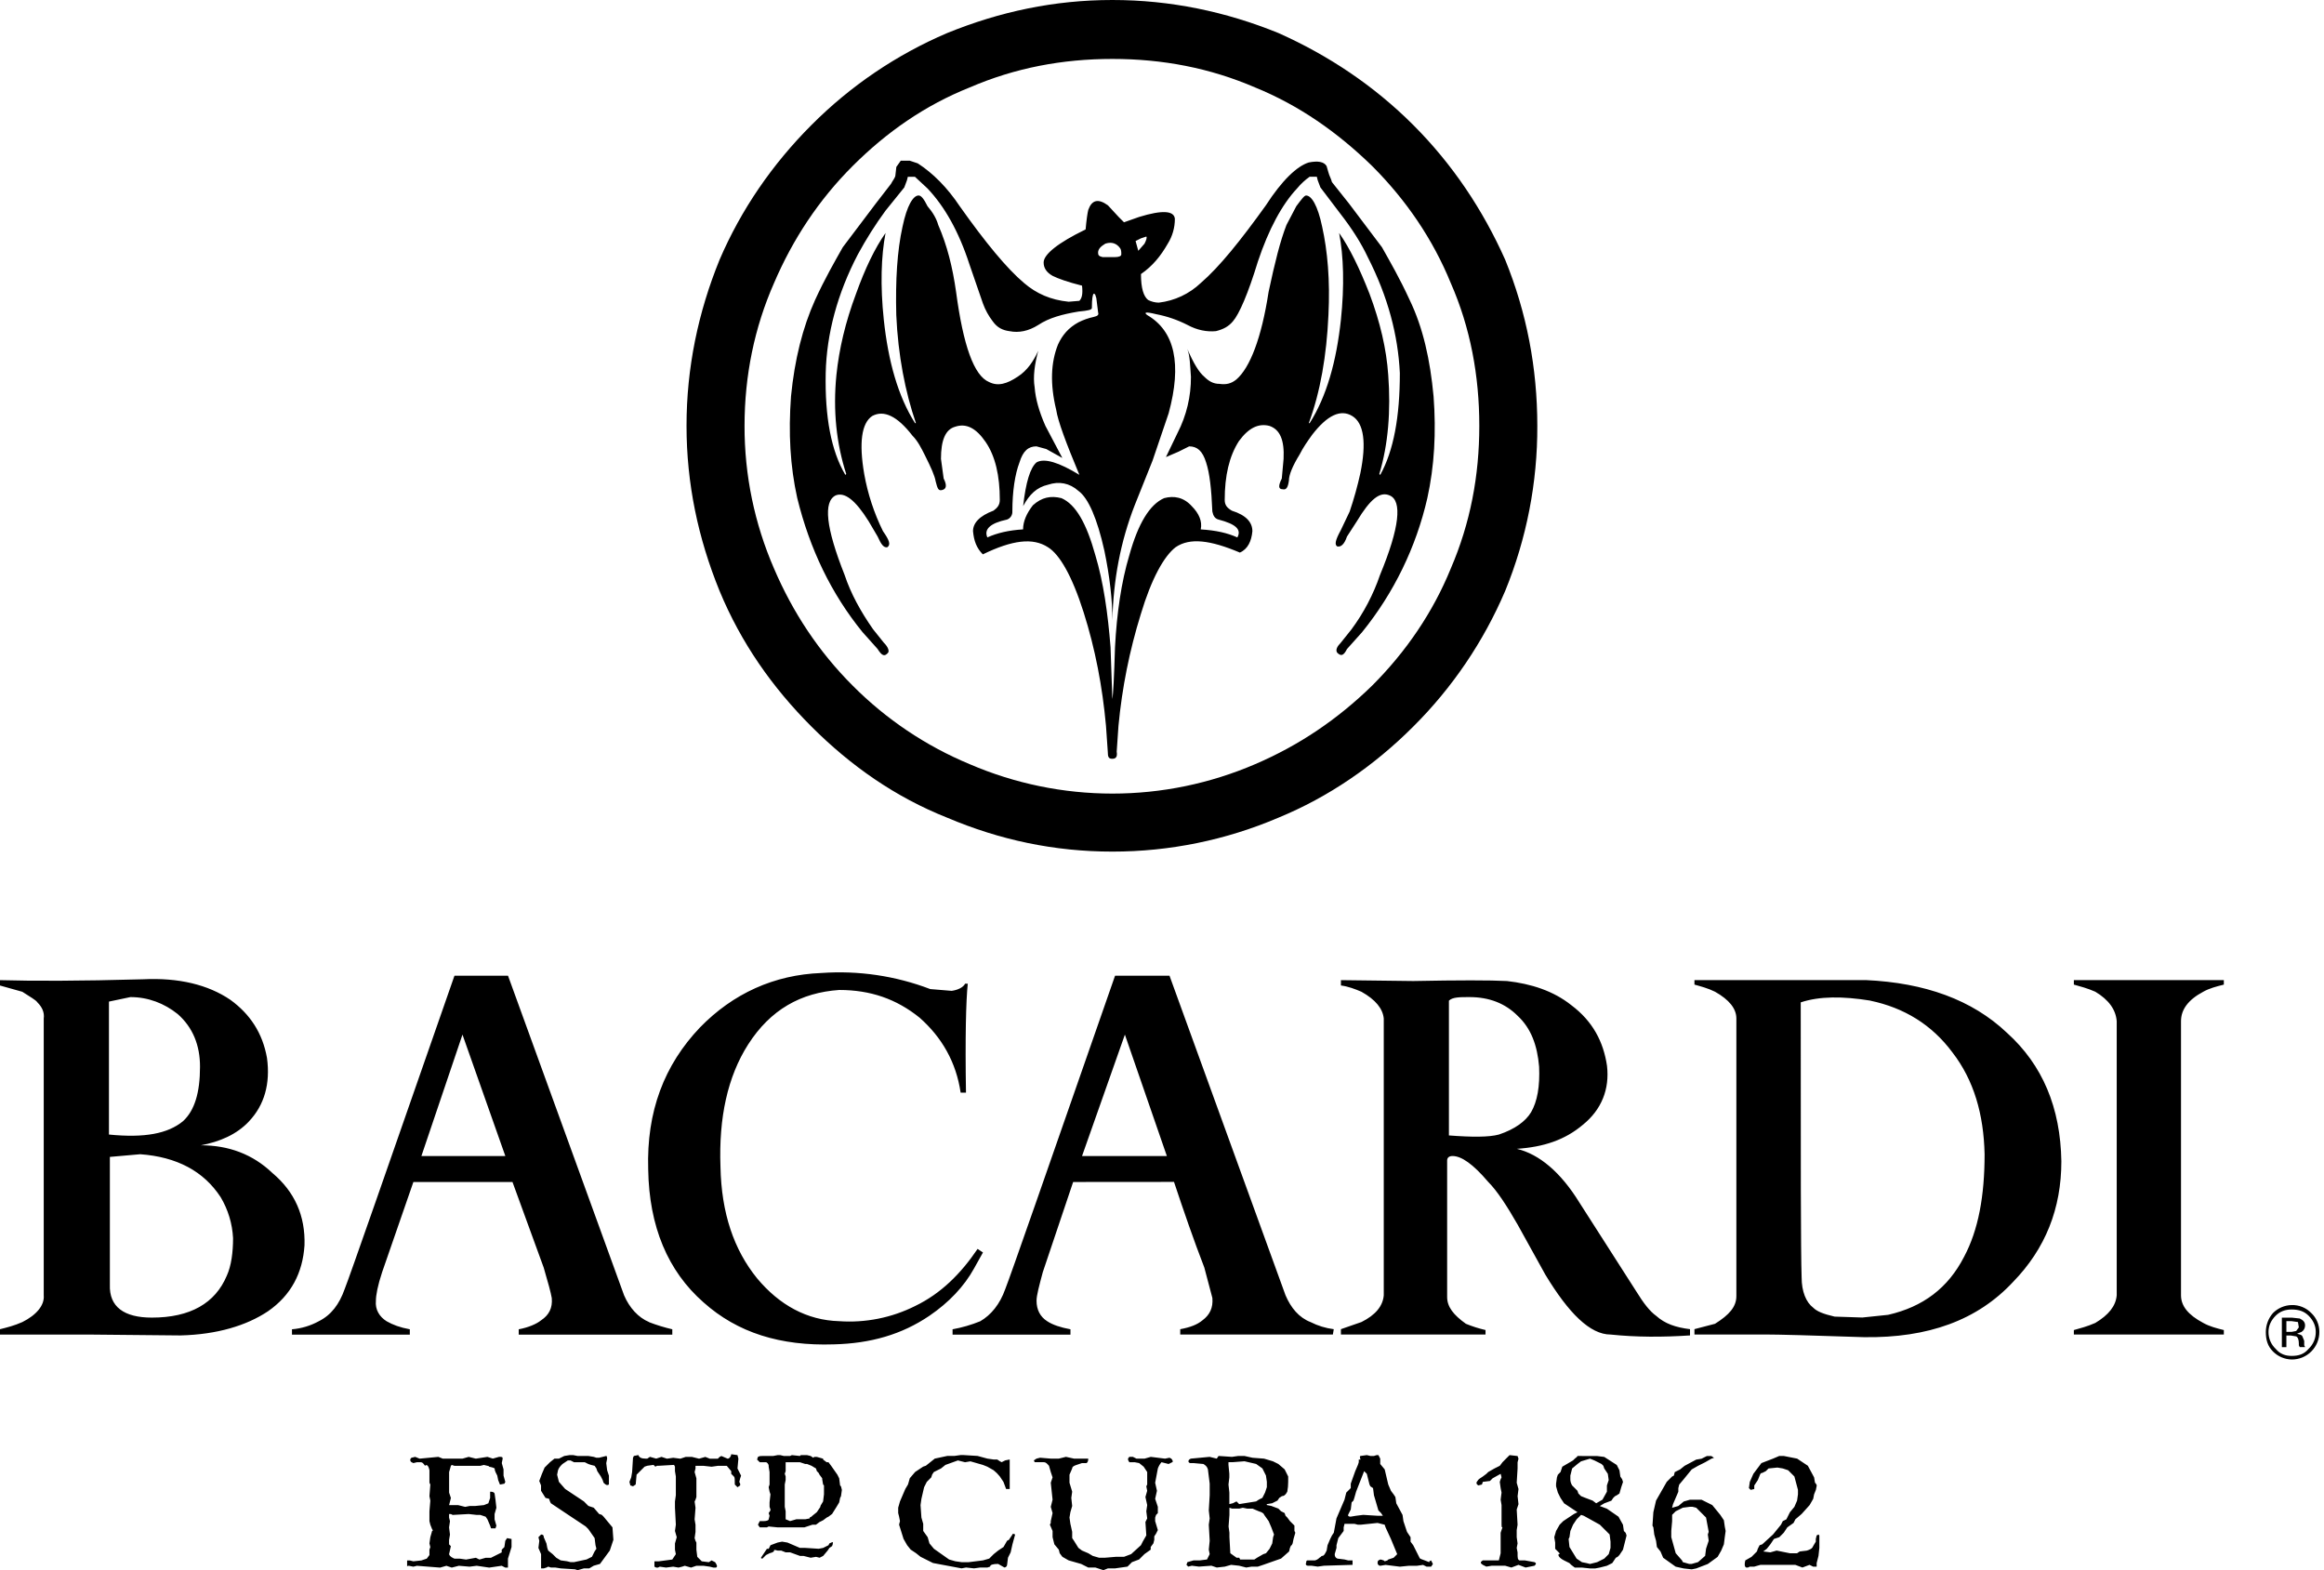 <svg width="296" height="200" viewBox="0 0 296 200" fill="none" xmlns="http://www.w3.org/2000/svg">
<path fill-rule="evenodd" clip-rule="evenodd" d="M106.092 196.48C106.092 196.366 105.866 196.48 105.636 196.592L105.523 196.821L104.842 197.163L104.273 197.273L102.567 197.163H101.884L100.293 196.48L99.611 196.366L99.042 196.48L98.135 196.821L97.908 197.276H97.68L96.997 198.298C96.886 198.414 96.886 198.525 97.113 198.525L97.567 198.072L98.024 197.842C98.479 197.731 98.591 197.615 98.591 197.504C98.591 197.393 98.591 197.39 99.046 197.504H99.502L100.07 197.731H100.639L101.89 198.184H102.344L103.252 198.415L103.935 198.301L104.388 198.415L104.843 198.184L105.412 197.505L105.639 197.164L105.98 196.934C106.047 196.792 106.085 196.637 106.091 196.48H106.092ZM52.423 185.677C52.371 185.705 52.328 185.746 52.299 185.797C52.269 185.847 52.253 185.904 52.253 185.963C52.253 186.021 52.269 186.079 52.299 186.129C52.328 186.179 52.371 186.221 52.423 186.249L52.65 186.36L53.106 186.249H53.561C53.79 186.249 53.903 186.36 54.13 186.703C54.356 186.475 54.584 186.703 54.697 187.271V188.863L54.81 189.089L54.696 190.571L54.809 191.138L54.696 192.502V193.756L54.809 194.21L55.035 194.777C55.15 194.891 55.15 195.008 55.035 195.008L54.809 195.802L54.696 196.597L54.809 197.052L54.696 197.394V198.076L54.355 198.529L53.672 198.76L52.648 198.871L52.194 198.76H51.853V199.555C51.853 199.44 51.967 199.44 52.079 199.44L52.647 199.555L53.102 199.44L56.059 199.671L56.856 199.44L57.197 199.555L57.538 199.67L58.445 199.439L59.81 199.553L60.717 199.439L62.308 199.67L63.9 199.439L64.356 199.67H64.697V198.529L65.153 197.052V196.029L64.584 195.918L64.357 196.259L64.243 197.054L63.902 197.395V197.736L62.538 198.419H61.863L61.066 198.646L60.611 198.419L59.36 198.646L58.563 198.532H57.88C57.653 198.42 57.312 198.305 57.198 197.963L57.425 196.94L57.198 196.712V196.145L57.311 195.462L57.198 194.554L57.311 193.759L57.198 193.304V192.848H57.425L57.652 192.963L59.7 192.848L60.721 192.963H61.176L61.857 193.19L62.086 193.531L62.426 194.329L62.54 194.67H63.108L63.223 194.329L62.994 193.531V192.848L63.223 192.053L63.108 191.029L62.994 190.235C62.881 190.007 62.653 190.007 62.426 190.007V190.803L62.2 191.484L61.631 191.712L60.495 191.826H59.812L59.245 191.937L58.338 191.71H57.201L57.428 190.803L57.201 190.12V187.506L57.428 186.707L57.541 186.597L57.881 186.707H61.176L61.632 186.597L62.087 186.707C62.201 186.707 62.201 186.707 62.314 186.821C62.883 186.933 63.111 187.048 62.997 187.164L63.111 187.504L63.337 187.958L63.451 188.526L63.678 189.095L64.247 188.983L64.361 188.756L64.134 187.958V187.164L63.91 186.359L64.023 185.79C64.023 185.563 63.91 185.563 63.567 185.563L62.77 185.79L62.083 185.568L60.605 185.795L59.698 185.568L58.901 185.795H56.4L55.833 185.568L53.444 185.795L52.882 185.568L52.425 185.677H52.423ZM77.212 185.452L76.305 185.678H75.964L75.623 185.568L74.94 185.454H73.573L73.005 185.343H72.549L71.867 185.454L71.184 185.795H70.617L70.048 186.25L69.366 186.929L69.024 187.727L68.683 188.634L68.91 189.202V189.885L69.479 190.792L69.934 190.906L70.048 191.244L70.163 191.474L72.549 193.067L74.597 194.427L74.938 194.77L75.734 195.909L75.847 196.816L75.961 197.269L75.734 197.61L75.394 198.293L74.711 198.634L73.119 198.975H72.663L72.208 198.861L71.411 198.751L70.844 198.411L70.617 198.182L70.387 197.954L69.82 197.5L69.706 197.159L69.6 196.597L69.259 195.802C69.259 195.46 69.031 195.46 68.916 195.46L68.576 195.802L68.69 196.257L68.576 197.164L68.916 197.959V199.773H69.259L69.6 199.663L69.826 199.549L70.167 199.663H70.736L71.418 199.773L73.232 199.889L73.574 199.999L74.371 199.772H75.053L75.621 199.431L76.418 199.204L77.668 197.5L78.124 196.134L78.009 194.543L76.874 193.178L76.644 192.951L76.303 192.837L75.621 192.042L74.939 191.815L74.371 191.243L71.983 189.656L71.186 188.748L70.959 187.841L71.072 187.272C71.183 186.932 71.412 186.705 71.639 186.478L72.322 186.022H72.663L73.118 186.252H74.483L74.939 186.479L75.28 186.593L75.736 186.705L75.963 187.046L76.077 187.388L76.531 188.069L76.76 188.523L76.874 188.865C77.215 189.206 77.329 189.206 77.555 189.092V187.955L77.329 187.272L77.215 186.365L77.329 185.796C77.329 185.796 77.325 185.452 77.212 185.452ZM84.262 185.567L83.92 185.677L83.579 185.791L82.782 185.564L82.441 185.791H82.214C81.758 185.791 81.417 185.677 81.307 185.338L80.738 185.449L80.624 185.676L80.511 187.498L80.397 188.177L80.171 188.748L80.283 189.202L80.624 189.316L80.966 189.085L81.08 187.835L82.102 186.814L82.444 186.7L83.239 186.588L83.466 186.815L83.694 186.701H83.921L85.853 186.589L85.967 186.816V187.385L86.08 188.067V190.453L85.967 191.247V192.045L86.08 194.206L85.967 195.004L86.194 195.8L85.967 196.594V197.393L86.08 197.96L85.627 198.643L83.921 198.87H83.352V199.553L83.582 199.667H83.808L84.036 199.553L84.833 199.667L85.741 199.553L86.422 199.667L86.879 199.553L87.219 199.439L88.014 199.668L88.697 199.439H89.604L90.4 199.553L90.856 199.667H91.197C91.423 199.553 91.309 199.326 91.084 198.984L90.629 198.757L90.287 198.984L89.38 198.87L88.811 198.302L88.698 197.395V196.488L88.585 196.261L88.471 195.919L88.585 195.121V194.214L88.471 193.531L88.585 192.053L88.471 191.255L88.585 191.028L88.698 190.687V188.3L88.471 187.504L88.585 187.049V186.709H89.609L90.633 186.823L91.43 186.709H92.568L93.135 187.39V187.731L93.478 188.073C93.591 188.183 93.591 188.414 93.591 189.093L93.932 189.434L94.273 189.207V188.98L94.16 188.754L94.273 188.299L94.388 187.957L93.932 187.049L94.046 185.799L93.932 185.344L93.135 185.23C93.135 185.457 92.909 185.799 92.68 185.799L91.883 185.457L91.657 185.572L91.43 185.799H90.402L89.835 185.572L89.037 185.799L88.13 185.572H87.335L86.652 185.799L85.745 185.684L84.949 185.799L84.27 185.572L84.262 185.567ZM97.678 185.452H97.224C96.883 185.452 96.768 185.452 96.541 185.566L96.427 185.908L96.768 186.249H97.564C97.676 186.249 97.904 186.475 97.904 186.702V186.816L98.017 187.499V189.088L97.904 189.429L98.017 190L98.131 190.339L98.017 191.361V191.931L98.131 192.272V192.386L97.904 192.728L98.017 193.069L97.904 193.523C97.904 193.637 97.676 193.753 97.223 193.753H96.767L96.54 194.207L96.767 194.548H97.674L97.902 194.434L99.038 194.548H102.451L103.475 194.207H103.929L104.383 193.866L104.612 193.755L104.839 193.641L105.294 193.3L105.521 193.185L105.977 192.844L106.545 191.937L106.885 191.369L107.001 190.801L107.115 190.574L107.228 189.776L107.115 189.321L107.001 189.207L106.885 188.3L106.659 187.844L105.863 186.707L105.521 186.254H105.294L104.839 185.913V185.799L104.042 185.572H103.701L103.589 185.682L103.246 185.455L102.792 185.344H101.998L101.883 185.455L100.859 185.344L100.632 185.455H99.837L99.381 185.344H99.04L98.471 185.455H97.676L97.678 185.452ZM100.066 187.385V186.249H101.88L102.563 186.475H102.79L103.358 186.702L103.927 187.044L104.04 187.385L104.266 187.612L104.379 187.839L104.72 188.294V188.409L104.834 189.088L104.947 189.202V190.339L104.834 191.246L104.493 191.817V191.929L104.037 192.61L103.469 193.067L103.357 193.177L103.13 193.292V193.406L102.562 193.516H101.428L100.632 193.747L100.065 193.516V192.494L99.952 191.925V189.08L100.065 188.511V188.058L99.952 187.717L100.066 187.385ZM118.714 187.839L118.94 187.5L119.848 187.046L120.417 186.592L122.008 186.02L122.915 186.25L123.598 186.136L125.19 186.592L125.757 186.819L126.554 187.272C126.85 187.507 127.117 187.775 127.351 188.071L127.806 188.754L128.147 189.661H128.603V185.903L128.035 186.014L127.581 186.243L127.353 186.129L127.012 185.903H126.556L125.759 185.789L124.509 185.448L122.695 185.336H122.354L121.558 185.448H120.651L119.06 185.789L117.923 186.696L117.582 186.81L116.558 187.491L115.877 188.287L115.65 189.082L115.308 189.653L114.626 191.242L114.399 192.04V192.723L114.513 193.177L114.626 193.748L114.513 194.202L115.081 196.016L115.537 196.815L115.992 197.383L116.675 197.837L117.243 198.292L118.834 199.088L122.473 199.769L123.042 199.659L124.063 199.769L124.86 199.659H125.768L126.108 199.545C126.108 199.318 126.449 199.203 127.132 199.203L127.929 199.659C128.018 199.654 128.101 199.616 128.164 199.553C128.227 199.49 128.265 199.407 128.27 199.318L128.383 198.411L128.724 197.728L128.953 196.704L129.294 195.454C129.067 195.34 128.953 195.34 128.953 195.454L128.724 195.796L128.497 196.137L128.27 196.251L127.814 197.047L127.132 197.501L126.565 197.955L125.996 198.524L125.199 198.753L123.384 198.98H122.477L121.68 198.866L120.884 198.639L118.952 197.275L118.383 196.593L118.155 195.797L117.587 195.003V194.096L117.358 193.301L117.245 191.71L117.358 190.914L117.7 189.433L118.041 188.754L118.609 188.183L118.725 187.835L118.714 187.839ZM147.935 186.249L148.842 186.475L149.296 186.249C149.41 186.249 149.41 186.018 149.184 185.794L148.957 185.678L148.387 185.794L146.573 185.567L145.776 185.794H144.752L144.297 185.567H143.841C143.614 185.794 143.614 185.908 143.841 186.249H144.524L145.092 186.36L145.661 186.815L146.115 187.498V189.088L146.001 189.317L146.115 189.886L145.889 190.681L146.115 191.705L146.001 192.5L146.115 193.407L145.889 193.861L146.001 195.569L145.546 196.364L145.318 196.82L144.069 197.955L143.162 198.297H142.138L140.773 198.411H139.97L139.176 198.18L138.607 197.84L137.81 197.501L137.355 197.161L136.787 196.253L136.56 195.913V195.116L136.332 194.092L136.218 193.297L136.332 192.614L136.56 191.82L136.448 190.796L136.56 190.002L136.218 188.861V187.837L136.56 187.043C136.56 186.816 136.787 186.702 137.128 186.589L137.81 186.359H138.379C138.605 186.247 138.605 185.905 138.605 185.791H136.791L135.767 185.564L134.86 185.791H133.836L132.472 185.676L132.015 185.791L131.675 186.018L131.789 186.247H132.925C133.266 186.247 133.38 186.474 133.608 186.702L133.835 187.5L134.062 188.18L133.949 188.52L133.835 188.861L134.062 191.022L133.835 191.929L134.062 192.728L133.835 193.751V193.978L133.722 194.206L134.063 195.004V195.798L134.29 196.706L134.857 197.387L134.97 197.842L135.312 198.297L136.108 198.752L137.701 199.207L138.608 199.662H139.515L140.539 200L141.107 199.773H142.014L143.605 199.546L144.174 198.977L145.081 198.637L145.764 197.954L146.561 197.386V197.045L146.902 196.589L147.016 196.135V195.69L147.243 195.348L147.47 194.894L147.129 193.757V193.302L147.243 192.962L147.47 192.735V191.931L147.129 190.911L147.357 189.888L147.129 188.865L147.47 187.051C147.573 186.759 147.729 186.488 147.931 186.252L147.935 186.249ZM151.574 186.361H152.029L153.279 186.475C153.62 186.702 153.733 186.816 153.847 187.158L154.074 188.973V190.45L153.96 192.384L154.074 193.406L153.96 194.202L154.074 196.251L153.96 197.387L154.074 197.955L153.733 198.638L152.826 198.752H152.03L151.232 198.979L151.115 199.318L151.342 199.545L151.797 199.431L152.704 199.545L154.297 199.431L154.978 199.662L156.002 199.548L156.797 199.321L157.82 199.431L158.728 199.662L159.411 199.548H160.205L160.888 199.321L163.164 198.521L164.188 197.614L164.298 197.161C164.412 196.93 164.412 196.818 164.528 196.818L164.639 196.589L164.754 196.02L164.981 195.226L164.867 194.999V194.316L164.298 193.748L163.957 193.292L163.73 193.065L163.619 192.724L163.164 192.494L162.822 192.157L161.914 191.815L161.345 191.701V191.587L162.028 191.475L162.708 191.134L162.938 190.794L163.279 190.567C163.506 190.567 163.733 190.451 163.958 189.998C164.035 189.585 164.073 189.167 164.072 188.747V188.066L163.619 187.158L162.82 186.475L162.137 186.135L161.001 185.794L159.523 185.68L158.502 185.452H157.706L156.908 185.566L155.204 185.452L154.973 185.792L154.066 185.566L151.679 185.792C151.346 185.906 151.232 186.247 151.574 186.359V186.361ZM158.283 192.048L158.851 192.162H159.539L160.333 192.5C160.79 192.614 161.016 192.841 161.016 192.955L161.584 193.753L161.926 194.549L162.267 195.456L162.153 195.797L162.041 196.593L161.701 197.276L161.244 197.844L160.904 197.958L160.109 198.414L159.767 198.641H157.953L157.839 198.414H157.498L156.702 197.842L156.588 195.796V195.228L156.477 194.43L156.588 192.953V192.045L156.929 192.159H157.836L158.29 192.049L158.283 192.048ZM156.575 187.719L156.465 186.583V186.242H157.033L158.51 186.128L159.987 186.469L160.786 187.038L161.239 187.945L161.355 188.743V189.422L161.128 190.105L160.786 190.787L160.331 191.015L159.989 191.242L157.83 191.583L157.489 191.242L157.034 191.471L156.579 191.583V190.117L156.468 189.093L156.575 188.186V187.719ZM174.544 185.452L174.089 185.341L173.293 185.452C173.179 185.452 173.179 185.678 173.293 185.908H173.062V186.249L172.952 186.589L172.611 187.385L172.042 188.977V189.544L171.702 189.886L171.471 190.113L171.244 191.02L170.22 193.411L169.883 195.226L169.653 195.567L169.426 196.021L169.084 196.82L168.97 197.501C168.743 197.955 168.633 198.18 168.402 198.18C168.291 198.18 168.291 198.295 168.061 198.411C167.906 198.575 167.71 198.693 167.492 198.752H166.585C166.47 198.752 166.357 198.752 166.357 199.09C166.243 199.204 166.357 199.431 166.585 199.431H167.04L167.834 199.545L168.634 199.431L172.27 199.321V198.752H171.703L171.247 198.638L170.339 198.524C170.113 198.412 169.997 198.297 169.997 197.955L170.224 197.161V196.82L170.455 195.913L171.138 195.005V194.55L171.248 194.094H172.499L172.955 194.21H173.296L175.456 193.983L176.363 194.21L176.475 194.55L177.157 196.028L177.956 197.96L177.5 198.416L176.818 198.643L176.706 198.757L176.366 198.869L176.25 198.757C176.136 198.757 176.024 198.643 175.797 198.643C175.567 198.757 175.456 198.757 175.456 199.097C175.461 199.186 175.498 199.27 175.561 199.333C175.624 199.396 175.708 199.434 175.797 199.439L176.476 199.327L178.298 199.554L179.434 199.44H180.458L181.253 199.329L181.709 199.555H182.277L182.503 199.215L182.277 198.761L182.05 198.871V198.987L181.478 198.76C181.137 198.644 180.799 198.529 180.799 198.418L180.001 196.826L179.66 196.371V195.802L179.206 195.121L178.75 193.757L178.636 192.959L177.84 191.482L177.726 190.683L177.5 190.341L177.159 189.888L176.818 189.089L176.363 187.16L175.795 186.477V185.795L175.565 185.341H175.338L174.997 185.452H174.544ZM173.745 187.385L174.086 187.726L174.428 189.089L174.542 189.32L174.879 189.547L174.995 190.454L175.562 192.388L175.903 192.728L176.13 193.069H175.451L173.629 192.955L172.721 193.069L172.042 193.181C171.981 193.188 171.918 193.183 171.859 193.163C171.8 193.144 171.747 193.112 171.702 193.069V192.955L171.812 192.728L172.042 192.273L172.152 191.366L172.381 191.14L172.495 190.799L172.721 190.003L173.747 187.386L173.745 187.385ZM192.277 185.339L192.047 185.566L191.368 186.249L191.027 186.702L190.344 187.044L189.546 187.499L189.319 187.726L188.865 188.067C188.524 188.294 188.294 188.409 188.182 188.636C187.953 188.863 188.068 189.089 188.294 189.203L188.749 189.089L188.864 188.751L189.771 188.637L190.113 188.296L191.133 187.727L191.247 188.182L191.133 188.412L191.022 188.754L191.133 189.548L191.247 190.116L191.133 191.023L191.247 191.706V194.207C191.247 194.434 191.247 194.548 191.361 194.548L191.132 195.23V197.844L190.904 198.751H188.859C188.518 198.979 188.518 199.089 188.859 199.32L189.312 199.546L189.995 199.432H191.702L192.498 199.662L193.405 199.321L194.312 199.662L195.449 199.432C195.679 199.206 195.679 199.09 195.449 198.979L194.202 198.751H193.519C193.288 198.637 193.288 198.41 193.288 197.844V197.733L193.178 197.164L193.288 196.593L193.178 195.798V194.891L193.288 194.21L193.178 192.276L193.405 191.593L193.291 190.573L193.405 189.666L193.178 188.866L193.288 187.052V186.258L193.404 185.801L193.288 185.461L192.272 185.344L192.277 185.339ZM201.487 185.452H200.918C200.918 185.566 200.691 185.678 200.577 185.794L200.35 186.02L198.985 186.819L198.759 187.5L198.418 187.839L198.302 188.18L198.192 188.978V189.32L198.418 190.117L198.759 190.8L199.212 191.482L200.92 192.618L200.465 192.845L199.102 193.752L198.646 194.207L198.192 195.005L197.961 195.8L198.077 196.483V197.277L198.418 197.618C198.644 197.846 198.759 197.96 198.532 197.96C198.418 198.074 198.532 198.415 199.211 198.758L199.894 199.097L200.121 199.326L200.575 199.668H201.483L202.506 199.778H203.188L203.757 199.668L204.664 199.438L205.347 199.097L205.574 198.758L205.801 198.418L206.031 198.302L206.258 198.076L206.712 197.394L206.942 196.487L207.169 195.579L207.055 195.239L206.828 195.012L206.713 194.214L206.145 193.19L204.668 192.17L203.761 191.829L204.33 191.487L205.237 191.146L205.464 190.805L205.694 190.578L205.921 190.463L206.262 190.236L206.49 189.438L206.717 188.759L206.606 188.418L206.379 188.077L206.265 187.279L205.923 186.6L204.331 185.576L203.424 185.462H201.48V185.452H201.487ZM205.013 195.458L205.127 196.365V197.163L204.896 197.958L204.329 198.526L203.421 198.981L202.514 199.208L202.058 199.094L201.49 198.984L200.807 198.528L199.9 197.05L199.789 196.027L199.9 195.8L200.014 195.005L200.355 194.207L200.809 193.524L201.378 192.956L201.718 193.071L203.767 194.207L205.018 195.455L205.013 195.458ZM200.009 187.953L200.236 187.046L200.919 186.477L201.372 186.136L202.512 185.795L203.079 186.022L203.986 186.477L204.213 186.703L204.327 187.046L204.783 187.727L204.894 188.523L204.667 189.205V190.003L204.099 191.023L203.301 191.479L202.847 191.138L201.94 190.796L201.369 190.569L201.03 190.228L200.916 189.888L200.235 189.205C200.067 188.933 199.988 188.616 200.009 188.297V187.953ZM213.199 187.953L212.97 188.067L212.287 188.75L210.924 191.137L210.583 192.614L210.469 194.321L210.583 194.549L210.697 195.456L210.924 196.255L211.035 197.05L211.49 197.618L211.832 198.416L212.627 198.985L213.425 199.553L214.449 199.78L215.469 199.894L216.04 199.78L217.518 199.212L218.768 198.305L219.223 197.51L219.564 196.711L219.678 195.804L219.789 195.008L219.678 194.436L219.564 193.642L219.11 192.959L218.086 191.708L216.722 191.027H215.244L214.449 191.254L213.767 191.825L212.967 192.052L213.083 191.596L213.764 190.008V189.552L213.876 189.097L214.447 188.418L215.467 187.167L216.266 186.711L217.173 186.258L217.967 185.803L218.309 185.689L217.967 185.461H217.4L216.717 185.803L216.038 185.917L214.558 186.711L213.989 187.167L213.307 187.508L213.197 187.955L213.199 187.953ZM215.587 191.931L216.043 192.045L217.293 193.296L217.63 195.11L217.52 195.451L217.63 196.249L217.293 197.269L217.178 198.177L216.271 198.975L215.472 199.202H215.136L214.341 198.975L214.227 198.748L213.431 197.841L212.864 195.795V195L212.974 193.75V192.951L213.43 192.495L214.337 192.042L215.244 191.927H215.589L215.587 191.931ZM224.115 187.953C224.227 187.726 224.227 187.612 224.453 187.612L224.908 187.385L225.25 187.044L226.386 186.929L227.069 187.044L227.75 187.271L228.546 188.069L229.001 189.774V190.341L228.887 191.14L228.546 191.935L227.978 192.617L227.524 193.524L227.294 193.638L227.067 193.752L226.839 194.207L225.817 195.458L224.452 196.707L224.114 196.822L223.883 197.276L223.773 197.617L223.09 198.3L222.292 198.755C222.18 199.208 222.18 199.55 222.406 199.662H222.633L222.863 199.548H223.43L224.225 199.321H228.66L229.567 199.662L230.474 199.321L230.929 199.548H231.383V199.09L231.614 198.183L231.725 197.163V195.573L231.614 195.459L231.383 195.573L231.273 196.027V196.367L230.932 196.936C230.817 197.277 230.476 197.391 230.132 197.508L229.225 197.618L228.884 197.845H227.977L226.281 197.504L225.482 197.731L224.575 197.615L225.03 197.275L225.485 196.707L225.94 196.024L226.623 195.797L227.191 195.23L227.644 194.547L228.442 193.979L228.669 193.523L229.468 192.841L230.489 191.705L230.944 190.909L231.055 190.339L231.284 189.77L231.396 189.202L231.284 188.975L231.17 188.861L231.056 188.178L230.262 186.701L229.579 186.247L228.896 185.791L227.188 185.452H226.62L225.822 185.792L224.345 186.361L223.321 187.726L222.867 188.75L222.753 189.544L222.98 189.771L223.435 189.661V189.21L223.888 188.527L224.119 187.955L224.115 187.953Z" fill="black"/>
<path d="M191.711 33.087C188.869 26.72 185.002 20.921 179.998 15.917C174.994 10.913 169.196 7.05 162.828 4.207C156.121 1.477 149.069 0 141.678 0C134.287 0 127.352 1.477 120.643 4.207C114.184 6.964 108.316 10.94 103.36 15.917C98.357 20.921 94.378 26.72 91.649 33.087C88.918 39.795 87.441 46.846 87.441 54.237C87.441 61.628 88.918 68.563 91.649 75.272C94.378 81.868 98.357 87.552 103.36 92.555C108.364 97.557 114.049 101.537 120.643 104.154C127.351 106.997 134.287 108.472 141.678 108.472C148.948 108.478 156.143 107.008 162.828 104.151C169.196 101.534 174.994 97.556 179.998 92.552C184.977 87.597 188.953 81.729 191.711 75.269C194.441 68.594 195.831 61.447 195.802 54.234C195.802 46.848 194.439 39.799 191.711 33.087ZM184.776 72.428C182.502 78.001 179.09 83.002 174.77 87.324C170.337 91.645 165.447 94.943 159.877 97.33C154.131 99.806 147.94 101.083 141.684 101.083C135.427 101.083 129.236 99.806 123.49 97.33C117.915 95.009 112.852 91.608 108.595 87.324C104.273 83.005 100.976 78.001 98.589 72.428C96.093 66.689 94.814 60.495 94.83 54.237C94.83 47.87 96.081 41.73 98.589 36.046C100.976 30.473 104.273 25.471 108.595 21.15C112.917 16.829 117.809 13.418 123.49 11.145C129.287 8.644 135.315 7.507 141.682 7.507C148.049 7.507 154.076 8.644 159.877 11.145C165.45 13.42 170.334 16.829 174.77 21.151C179.09 25.471 182.501 30.474 184.776 36.047C187.278 41.731 188.414 47.871 188.414 54.238C188.414 60.605 187.272 66.629 184.776 72.428Z" fill="black"/>
<path d="M179.542 38.202C178.291 35.472 177.038 33.313 176.016 31.493L171.813 25.921L169.647 23.198C169.536 22.743 169.307 22.402 169.194 21.947L168.963 21.151C168.625 20.582 167.827 20.468 166.69 20.695C165.21 21.151 163.28 22.97 161.231 26.152C158.046 30.588 155.318 33.999 152.937 36.046C151.474 37.437 149.598 38.315 147.593 38.547C147.117 38.542 146.65 38.425 146.228 38.206C145.66 37.751 145.321 36.727 145.321 34.908C146.798 33.884 147.822 32.635 148.732 31.042C149.33 30.089 149.645 28.985 149.639 27.859C149.529 26.835 148.049 26.723 145.092 27.632L143.161 28.314L142.478 27.632L141.113 26.155C139.862 25.248 139.065 25.472 138.612 26.723C138.499 27.179 138.385 27.973 138.271 29.224C134.746 30.929 132.925 32.407 132.925 33.431C132.925 34.114 133.267 34.681 134.063 35.135C134.746 35.477 135.997 35.932 137.815 36.385C137.929 37.409 137.815 37.978 137.474 38.319L136.109 38.432C133.835 38.205 132.014 37.409 130.424 36.044C128.265 34.224 125.536 30.928 122.237 26.265C120.646 23.879 118.826 22.058 116.892 20.808L115.865 20.465H114.731L114.164 21.26L114.049 22.283C114.049 22.624 113.709 22.966 113.481 23.421L111.55 25.919L107.343 31.492C106.319 33.306 105.068 35.47 103.818 38.201C102.226 41.725 101.204 45.818 100.749 50.48C100.407 55.146 100.634 59.348 101.543 63.44C103.135 69.919 105.865 75.605 109.838 80.495L111.77 82.655C112.338 83.562 112.677 83.679 113.135 83.11C113.249 82.882 113.135 82.428 112.567 81.859L111.202 80.154C109.616 77.887 108.365 75.61 107.571 73.222C105.183 67.197 104.84 63.898 106.433 63.102C107.571 62.647 108.934 63.669 110.64 66.4L111.776 68.332C112.231 69.356 112.573 69.809 113.027 69.697C113.482 69.356 113.254 68.79 112.458 67.65C111.324 65.349 110.521 62.899 110.072 60.373C109.389 56.394 109.73 53.894 111.093 52.987C112.573 52.191 114.279 52.987 116.21 55.488C116.893 56.171 117.346 57.079 117.801 57.989C118.598 59.58 119.052 60.604 119.167 61.287C119.394 62.194 119.508 62.538 119.963 62.424C120.532 62.308 120.646 61.855 120.19 60.945L119.848 58.448C119.848 56.059 120.417 54.696 121.662 54.352C123.027 53.898 124.277 54.467 125.528 56.286C126.778 58.106 127.342 60.605 127.342 63.673C127.342 64.356 127.001 64.697 126.545 65.039C124.731 65.721 123.93 66.63 123.93 67.654C124.043 68.905 124.386 69.813 125.18 70.61C128.932 68.79 131.548 68.45 133.475 69.703C134.952 70.61 136.545 73.342 138.022 78.004C139.499 82.665 140.409 87.44 140.865 92.443L141.094 95.742C141.094 96.423 141.206 96.649 141.661 96.649C142.116 96.649 142.344 96.421 142.23 95.742L142.457 92.443C142.91 87.62 143.862 82.857 145.299 78.231C146.664 73.682 148.255 70.844 149.732 69.703C151.547 68.454 154.168 68.796 157.92 70.385C158.944 69.931 159.398 68.907 159.512 67.663C159.512 66.525 158.713 65.616 156.895 65.048C156.326 64.706 155.988 64.365 155.988 63.682C155.988 60.612 156.557 58.109 157.802 56.177C159.053 54.472 160.304 53.904 161.671 54.245C163.034 54.7 163.603 56.059 163.485 58.452L163.258 60.953C162.803 61.86 162.803 62.317 163.37 62.317C163.825 62.433 164.051 62.091 164.168 61.182C164.168 60.499 164.622 59.361 165.531 57.884C165.986 56.977 166.554 56.177 167.123 55.383C169.055 52.877 170.761 52.081 172.241 52.996C173.718 53.903 174.055 56.407 173.264 60.272C172.9 61.926 172.444 63.559 171.9 65.162L170.763 67.549C170.08 68.799 169.965 69.364 170.308 69.596C170.763 69.71 171.215 69.369 171.559 68.345L172.808 66.413C174.516 63.571 175.767 62.547 177.014 63.114C178.606 63.797 178.268 67.21 175.767 73.235C174.919 75.721 173.691 78.061 172.127 80.172L170.763 81.877C170.308 82.334 170.08 82.784 170.308 83.128C170.763 83.584 171.107 83.584 171.559 82.673L173.491 80.513C177.523 75.536 180.363 69.702 181.792 63.458C182.699 59.363 182.931 55.043 182.59 50.498C182.156 45.821 181.246 41.73 179.542 38.202ZM144.635 30.7L145.318 30.358L146 30.131C146.115 30.245 146 30.586 145.773 31.038L144.978 31.945L144.635 30.695V30.7ZM140.768 31.042C141.453 30.812 142.021 30.926 142.474 31.383C142.816 31.724 142.816 31.951 142.816 32.407C142.816 32.633 142.474 32.748 142.019 32.748H140.427C139.971 32.635 139.858 32.521 139.858 32.18C139.861 31.724 140.203 31.383 140.771 31.042H140.768ZM175.791 60.491L175.677 60.379C176.814 56.62 177.155 52.306 176.814 47.757C176.586 44.459 175.791 41.05 174.427 37.41C173.176 34.225 171.924 31.61 170.56 29.676C171.13 32.633 171.243 36.385 170.789 40.706C170.218 46.052 168.967 50.485 166.808 53.896H166.696C168.174 49.915 168.967 45.255 169.198 40.138C169.423 35.704 169.081 31.953 168.399 28.882C167.832 26.152 167.036 24.902 166.353 24.902C166.124 24.902 165.785 25.357 165.104 26.267L163.853 28.655C163.054 30.703 162.376 33.431 161.576 37.181C160.669 43.094 159.19 46.848 157.482 48.326C156.799 48.895 156.12 49.009 155.322 48.895C154.529 48.895 153.957 48.553 153.39 47.988C152.707 47.42 152.028 46.284 151.229 44.463C151.571 45.37 151.571 46.511 151.685 47.988C151.704 50.479 151.118 52.938 149.977 55.152L148.501 58.221L150.094 57.538L151.459 56.856C152.479 56.856 153.163 57.426 153.618 58.904C154.071 60.269 154.299 62.316 154.413 65.158C154.529 65.726 154.756 66.065 155.212 66.182C157.371 66.75 158.166 67.433 157.598 68.455C156.348 67.888 154.876 67.548 152.932 67.433C153.158 66.409 152.701 65.385 151.793 64.475C150.772 63.337 149.521 63.111 148.269 63.451C146.455 64.248 144.972 66.636 143.836 70.728C142.812 74.141 142.242 78.115 142.015 82.44C141.902 86.198 141.788 88.467 141.674 89.036L141.447 82.44C141.105 78.119 140.54 74.146 139.514 70.728C138.377 66.636 137.013 64.248 135.194 63.451C133.83 63.111 132.693 63.337 131.555 64.359C130.761 65.382 130.305 66.406 130.305 67.43C128.49 67.541 127.009 67.885 125.756 68.453C125.302 67.43 126.098 66.638 128.26 66.179C128.468 66.104 128.646 65.964 128.769 65.779C128.891 65.595 128.952 65.377 128.941 65.156C128.941 62.54 129.283 60.38 129.848 58.901C130.302 57.421 130.986 56.854 132.009 56.854L133.258 57.194L135.306 58.332L133.147 54.238C132.35 52.424 131.894 50.828 131.781 49.349C131.553 47.986 131.781 46.394 132.236 44.683C131.667 45.934 130.87 47.184 129.619 47.982C128.254 48.889 127.117 49.232 125.981 48.664C124.048 47.867 122.683 43.999 121.773 37.178C121.319 33.997 120.636 31.268 119.499 28.652C119.273 27.855 118.818 27.059 118.134 26.264C117.681 25.357 117.34 24.899 116.999 24.899C116.316 24.899 115.519 26.15 114.951 28.879C114.268 31.948 114.044 35.701 114.156 40.136C114.383 45.252 115.292 49.913 116.657 53.894H116.543C114.383 50.481 113.132 46.047 112.564 40.703C112.109 36.383 112.223 32.631 112.791 29.674C111.426 31.608 110.176 34.222 109.033 37.408C107.668 41.047 106.874 44.457 106.532 47.755C106.077 52.304 106.532 56.51 107.782 60.376L107.668 60.489C105.854 57.417 105.054 53.102 105.167 47.529C105.281 42.527 106.647 37.41 109.262 32.407C110.309 30.471 111.486 28.609 112.786 26.834L115.173 23.879L115.514 22.972L115.627 22.519H116.534L118.125 23.996C120.287 26.27 122.106 29.453 123.471 33.661L125.196 38.661C125.494 39.479 125.916 40.246 126.447 40.935C127.014 41.73 127.697 42.073 128.607 42.186C129.745 42.414 130.995 42.186 132.246 41.39C133.611 40.483 135.315 40.026 137.362 39.685C138.613 39.569 139.068 39.458 139.068 39.229C139.068 37.978 139.182 37.523 139.295 37.414C139.524 37.414 139.524 37.641 139.636 37.982L139.865 39.803C139.979 40.144 139.752 40.256 139.296 40.37C138.625 40.514 137.976 40.744 137.364 41.053C136.113 41.735 135.316 42.645 134.749 43.895C133.841 46.17 133.726 48.898 134.522 52.19C134.749 53.667 135.772 56.395 137.478 60.484C134.863 58.892 133.044 58.323 132.021 58.892C131.224 59.574 130.656 61.393 130.314 64.465C131.111 62.986 132.021 62.076 133.498 61.736C134.863 61.282 136.219 61.509 137.364 62.533C138.614 63.44 139.751 66.055 140.662 70.15C141.343 73.447 141.683 76.403 141.683 79.017C141.796 73.901 142.707 69.01 144.525 64.35L146.8 58.664L148.847 52.639C150.55 46.385 149.64 42.177 146.118 40.132C145.662 39.791 145.889 39.676 147.253 40.018C148.637 40.283 149.976 40.743 151.232 41.383C152.482 42.064 153.733 42.29 154.873 42.177C155.781 41.95 156.465 41.609 157.033 40.926C157.828 40.019 158.967 37.404 160.214 33.309C161.581 29.216 163.288 26.033 165.218 23.986C165.681 23.424 166.216 22.927 166.811 22.508H167.718L167.833 22.962L168.174 23.869L170.675 27.166C172.268 29.212 173.397 31.032 174.201 32.739C176.813 37.855 178.063 42.745 178.294 47.52C178.295 53.101 177.498 57.42 175.794 60.491H175.791Z" fill="black"/>
<path fill-rule="evenodd" clip-rule="evenodd" d="M295.408 169.641C295.41 169.194 295.32 168.751 295.144 168.34C294.968 167.929 294.709 167.558 294.385 167.251C294.062 166.916 293.672 166.653 293.242 166.477C292.811 166.301 292.348 166.217 291.883 166.23C290.986 166.249 290.131 166.615 289.498 167.251C288.919 167.913 288.597 168.761 288.59 169.641C288.59 170.665 288.817 171.455 289.498 172.142C290.13 172.779 290.986 173.146 291.883 173.166C292.347 173.169 292.807 173.08 293.237 172.905C293.666 172.729 294.056 172.469 294.384 172.141C294.712 171.813 294.971 171.423 295.147 170.994C295.323 170.565 295.412 170.105 295.408 169.641ZM294.951 169.641C294.958 170.044 294.882 170.444 294.725 170.816C294.569 171.188 294.337 171.523 294.044 171.8C293.475 172.483 292.793 172.707 291.883 172.707C291.088 172.707 290.406 172.48 289.838 171.8C289.546 171.523 289.314 171.187 289.158 170.816C289.002 170.444 288.925 170.044 288.931 169.641C288.931 168.843 289.272 168.16 289.838 167.592C290.405 167.024 291.088 166.796 291.883 166.796C292.791 166.796 293.475 167.023 294.044 167.592C294.613 168.161 294.951 168.849 294.951 169.641Z" fill="black"/>
<path fill-rule="evenodd" clip-rule="evenodd" d="M293.59 168.849C293.59 168.396 293.363 168.166 292.907 167.942L291.883 167.832H290.633V171.59H291.208V170.109H291.777L292.459 170.223C292.686 170.337 292.797 170.679 292.797 171.13V171.357L292.911 171.587H293.594L293.48 171.357V170.789L293.252 170.22C293.138 169.993 292.911 169.993 292.57 169.879L293.138 169.653C293.275 169.568 293.388 169.449 293.467 169.309C293.546 169.168 293.589 169.01 293.59 168.849ZM292.683 168.396L292.794 169.077L292.456 169.532L291.885 169.646H291.208V168.281H291.887L292.683 168.396ZM117.121 129.622C119.964 132.123 121.786 135.308 122.353 139.176H123.034C122.92 132.124 123.034 127.463 123.261 125.302H122.92C122.694 125.757 122.013 126.097 121.215 126.209L118.484 125.983C114.067 124.297 109.334 123.598 104.617 123.934C98.593 124.163 93.361 126.55 89.154 130.87C84.607 135.647 82.332 141.559 82.559 148.948C82.673 156.226 85.061 161.908 89.608 165.892C93.93 169.756 99.387 171.464 106.21 171.236C110.876 171.122 114.85 169.986 118.375 167.596C120.877 165.892 122.81 163.838 124.059 161.572L125.196 159.532L124.513 159.079C122.353 162.263 119.848 164.762 116.555 166.353C113.564 167.851 110.226 168.518 106.889 168.285C102.797 168.171 99.272 166.24 96.43 162.829C93.474 159.189 91.881 154.529 91.764 148.615C91.535 142.361 92.671 137.132 95.288 133.037C98.132 128.595 101.998 126.435 106.887 126.097C110.867 126.097 114.165 127.238 117.125 129.624L117.121 129.622ZM31.729 142.815C33.661 140.766 34.458 138.038 34.003 134.742C33.434 131.557 31.843 129.169 29.338 127.349C26.496 125.419 22.744 124.51 18.193 124.736C10.12 124.963 4.207 124.963 0 124.846V125.529L2.842 126.327C3.866 127.009 4.549 127.347 4.776 127.691C5.343 128.258 5.683 128.941 5.571 129.74V164.99C5.684 166.24 4.664 167.491 2.842 168.399C1.818 168.853 0.91 169.082 0 169.307V169.988H11.263L22.973 170.1C27.639 169.988 31.388 168.849 34.119 167.031C37.075 164.985 38.552 162.143 38.784 158.616C38.899 154.865 37.534 151.795 34.69 149.407C32.189 147.017 29.118 145.881 25.594 145.881C27.985 145.425 30.145 144.516 31.735 142.813L31.729 142.815ZM29.684 157.706C29.684 159.521 29.457 161.233 28.89 162.483C27.412 166.007 24.224 167.829 19.34 167.829C15.815 167.829 13.881 166.465 13.994 163.62V147.36L17.86 147.019C22.525 147.359 25.938 149.179 28.098 152.479C29.046 154.065 29.591 155.86 29.684 157.706ZM16.606 127.004C18.881 127.004 20.927 127.8 22.633 129.164C24.565 130.868 25.475 133.143 25.475 135.871C25.475 139.17 24.792 141.443 23.313 142.808C21.379 144.4 18.423 144.967 13.877 144.512V127.577L16.606 127.004ZM283.243 124.841H264.14V125.412C264.938 125.639 265.848 125.866 266.871 126.32C268.576 127.34 269.485 128.593 269.599 130.078V164.985C269.485 166.348 268.576 167.486 266.871 168.508C265.848 168.963 264.938 169.19 264.14 169.415V169.987H283.243V169.415C282.336 169.189 281.429 168.962 280.625 168.508C278.696 167.488 277.787 166.348 277.787 164.985V130.078C277.787 128.597 278.694 127.346 280.625 126.32C281.424 125.87 282.334 125.643 283.243 125.416V124.841ZM200.122 128.026C197.85 126.212 195.008 125.305 191.938 124.958C189.778 124.844 185.798 124.844 179.998 124.958L170.789 124.844V125.525C171.696 125.639 172.603 125.981 173.402 126.324C175.216 127.343 176.123 128.484 176.245 129.734V164.985C176.13 166.347 175.221 167.486 173.402 168.394L170.789 169.301V169.983H189.206V169.412C188.353 169.216 187.517 168.95 186.707 168.617C185.116 167.481 184.318 166.457 184.318 165.206V147.816C184.318 147.474 184.544 147.247 185.001 147.247C186.136 147.247 187.617 148.268 189.547 150.544C190.686 151.679 191.937 153.613 193.305 156L196.831 162.368C199.789 167.256 202.517 169.987 205.133 169.987C208.429 170.328 211.725 170.328 215.251 170.098V169.303C213.436 169.076 212.067 168.621 210.931 167.596C210.133 167.027 209.34 166.003 208.43 164.526L201.152 153.156C198.766 149.289 196.038 147.015 193.195 146.331C196.606 146.104 199.334 145.195 201.61 143.262C203.997 141.332 205.021 138.715 204.678 135.757C204.224 132.692 202.864 130.078 200.128 128.03L200.122 128.026ZM187.162 127.004C189.668 127.004 191.714 127.8 193.3 129.391C195.008 130.982 195.801 133.149 196.032 135.871C196.142 138.376 195.801 140.309 195.008 141.668C194.325 142.808 192.963 143.828 190.914 144.51C189.663 144.852 187.503 144.852 184.544 144.625V127.459C185.002 127.004 185.91 127.004 187.164 127.004H187.162ZM237.645 124.841H215.816V125.412C216.614 125.639 217.524 125.866 218.434 126.32C220.248 127.34 221.155 128.477 221.155 129.729V165.09C221.155 166.454 220.248 167.479 218.434 168.616L215.816 169.299V169.98H224.798C226.506 169.98 230.714 170.094 237.422 170.321C245.609 170.433 251.863 168.158 256.41 163.271C260.504 159.065 262.55 153.948 262.548 147.919C262.437 141.097 260.161 135.641 255.615 131.549C251.179 127.34 245.151 125.18 237.646 124.838L237.645 124.841ZM238.214 127.459C242.537 128.366 246.06 130.528 248.676 134.054C251.398 137.58 252.655 141.9 252.771 147.013C252.771 152.358 251.973 156.679 250.155 160.088C248.109 164.071 244.926 166.457 240.49 167.475L237.194 167.818L233.666 167.702C232.189 167.361 231.391 167.02 230.945 166.567C230.038 165.884 229.467 164.518 229.467 162.698C229.353 159.403 229.353 147.689 229.353 127.676C231.739 126.883 234.697 126.883 238.22 127.452L238.214 127.459ZM82.669 168.396C81.305 167.828 80.168 166.581 79.486 164.985L64.705 124.282H57.883C49.241 149.071 44.578 162.487 43.897 164.198C43.214 166.131 42.19 167.497 40.599 168.293C39.546 168.87 38.384 169.219 37.188 169.317V169.999H52.197V169.317C50.947 169.089 50.038 168.748 49.241 168.293C48.334 167.724 47.764 166.816 47.877 165.679C47.877 164.996 48.103 163.746 48.671 162.039L52.652 150.555H65.273L69.253 161.47C69.821 163.403 70.161 164.655 70.277 165.338C70.39 166.589 69.935 167.497 68.913 168.176C68.344 168.633 67.32 169.084 66.069 169.317V169.999H85.628V169.317C84.622 169.084 83.633 168.781 82.669 168.41V168.396ZM64.362 147.247H53.673L58.904 131.782L64.362 147.247ZM149.528 150.544C150.778 154.295 152.029 157.931 153.392 161.458L154.416 165.327C154.53 166.577 154.074 167.486 153.165 168.165C152.482 168.736 151.574 169.072 150.323 169.305V169.987H169.763L169.877 169.305C168.846 169.176 167.845 168.869 166.919 168.398C165.442 167.829 164.418 166.584 163.734 164.987L148.957 124.282H142.021C133.38 149.071 128.717 162.487 128.035 164.198C127.352 166.131 126.221 167.497 124.851 168.293C123.715 168.755 122.533 169.098 121.326 169.317V169.999H136.341V169.317C135.092 169.089 134.068 168.748 133.385 168.293C132.478 167.724 132.021 166.816 132.021 165.679C132.021 164.996 132.361 163.746 132.818 162.039L136.683 150.555L149.528 150.544ZM137.816 147.247L143.273 131.782L148.618 147.247H137.816Z" fill="black"/>
</svg>
